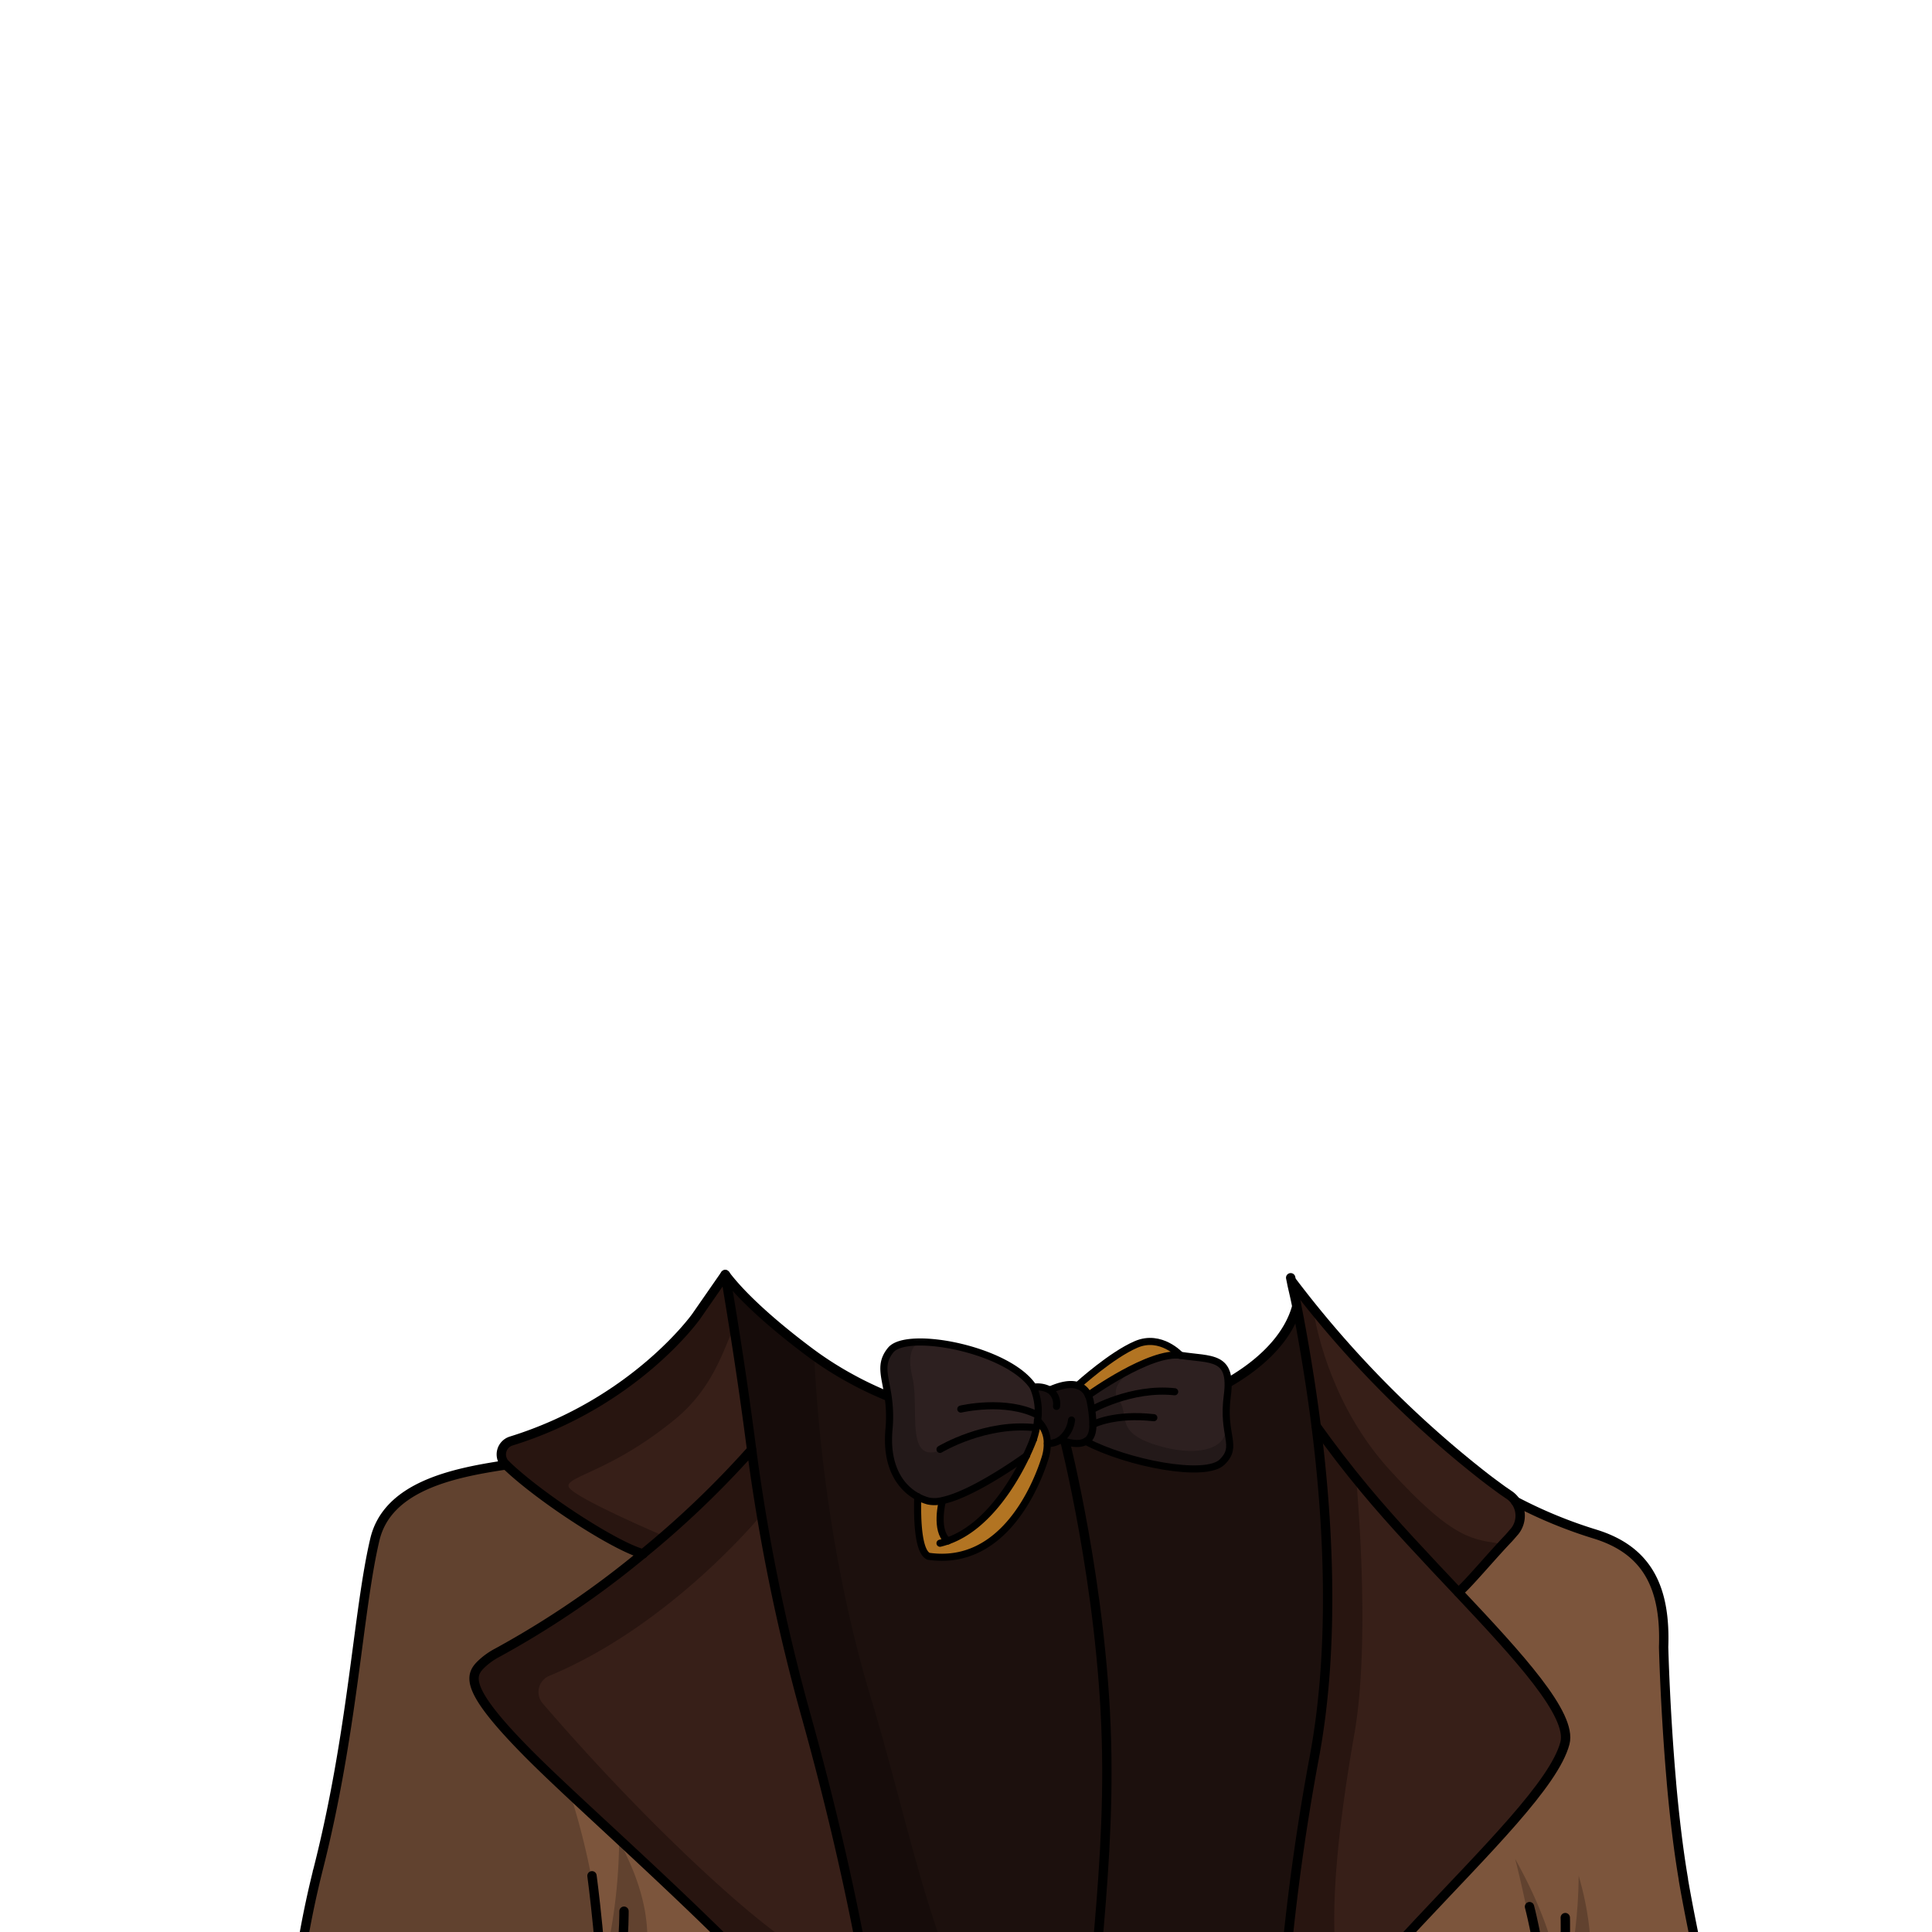 <svg xmlns="http://www.w3.org/2000/svg" xmlns:xlink="http://www.w3.org/1999/xlink" viewBox="0 0 432 432">
  <defs>
    <style>.GUNDAN_MONKEY_OUTFIT_MONKEY_OUTFIT_1_cls-1,.GUNDAN_MONKEY_OUTFIT_MONKEY_OUTFIT_1_cls-13,.GUNDAN_MONKEY_OUTFIT_MONKEY_OUTFIT_1_cls-9{fill:none;}.GUNDAN_MONKEY_OUTFIT_MONKEY_OUTFIT_1_cls-2{isolation:isolate;}.GUNDAN_MONKEY_OUTFIT_MONKEY_OUTFIT_1_cls-3{clip-path:url(#GUNDAN_MONKEY_OUTFIT_MONKEY_OUTFIT_1_clip-path);}.GUNDAN_MONKEY_OUTFIT_MONKEY_OUTFIT_1_cls-4{fill:#7c553c;}.GUNDAN_MONKEY_OUTFIT_MONKEY_OUTFIT_1_cls-5{opacity:0.22;mix-blend-mode:multiply;}.GUNDAN_MONKEY_OUTFIT_MONKEY_OUTFIT_1_cls-6{fill:#371f18;}.GUNDAN_MONKEY_OUTFIT_MONKEY_OUTFIT_1_cls-7{fill:#281510;}.GUNDAN_MONKEY_OUTFIT_MONKEY_OUTFIT_1_cls-8{fill:#1c100d;}.GUNDAN_MONKEY_OUTFIT_MONKEY_OUTFIT_1_cls-13,.GUNDAN_MONKEY_OUTFIT_MONKEY_OUTFIT_1_cls-9{stroke:#000;stroke-linecap:round;stroke-linejoin:round;}.GUNDAN_MONKEY_OUTFIT_MONKEY_OUTFIT_1_cls-9{stroke-width:2.09px;}.GUNDAN_MONKEY_OUTFIT_MONKEY_OUTFIT_1_cls-10{fill:#2d2020;}.GUNDAN_MONKEY_OUTFIT_MONKEY_OUTFIT_1_cls-11{fill:#b27422;}.GUNDAN_MONKEY_OUTFIT_MONKEY_OUTFIT_1_cls-12{fill:#160e0e;}.GUNDAN_MONKEY_OUTFIT_MONKEY_OUTFIT_1_cls-13{stroke-width:1.59px;}</style>
    <clipPath id="clip-path">
      <path class="GUNDAN_MONKEY_OUTFIT_MONKEY_OUTFIT_1_cls-1" d="M303.07,216.51a.8.8,0,0,1,.07.36.91.91,0,0,1-.65.82l-1.28.44c.07.9.15,1.73.26,2.51a65.28,65.28,0,0,1,9.95,6.19c.38.29,1.15.9,2,1.64.33.29.68.6,1,.91a.91.91,0,0,1,.11,1.15.89.89,0,0,1-.74.39h0a1,1,0,0,1-.35-.07,41.57,41.57,0,0,0-3.92-1.52l-.11,0c-.51-.17-1-.34-1.51-.48l-.44-.13-.52-.15a57.15,57.15,0,0,0-5.92-1.33l0,.14a146.6,146.6,0,0,0,15.83,6.06A102.31,102.31,0,0,0,329,236.46a66,66,0,0,0,11.45,1.17.89.89,0,0,1,.35,1.71,20.21,20.21,0,0,1-2.13.79A47.53,47.53,0,0,1,328.42,242l0,.14.26.1q.48.17,1,.39l.89.37.12,0,1,.42c.21.09.44.2.65.31s.71.33,1.08.53c1,.5,1.91,1,2.83,1.59l.13.08a4.53,4.53,0,0,1,.4.26l.71.46.6.41c.76.52,1.58,1.16,2.44,1.88l.15.12a3.76,3.76,0,0,1,.32.28c.34.29.72.64,1.09,1l.43.42c.11.1.21.21.31.32a3.5,3.5,0,0,1,.37.39c.17.17.35.36.52.56s.28.3.44.49c.73.86,1.39,1.73,2,2.64.16.22.32.46.47.71l.08.12.28.47a31.6,31.6,0,0,1,1.53,2.88c.09.23.18.43.3.68s.31.78.49,1.24l0,.11c.09.24.18.49.27.76,0,0,0,.08,0,.14s.14.84.26,2.06c1.19,1.64,2.28,3.3,3.24,4.94,9.54,16.31,11.44,39.67,4.73,58.13a55,55,0,0,1-17.93,25c-1.11.85-2.28,1.66-3.57,2.47a37.52,37.52,0,0,1-14.55,5.38q-.76.11-1.56.18h-.1l-.41,0c-.74.06-1.5.09-2.27.09h-.59c-.51,0-1,0-1.57-.05s-1.37-.09-2.15-.18a36.5,36.5,0,0,1-4.27-.79l-.13,0-.35-.1a40,40,0,0,1-12.72-5.89,51.47,51.47,0,0,1-16.93-20.07.89.89,0,0,1,.41-1.19.9.9,0,0,1,1.2.41A49.64,49.64,0,0,0,296.65,352a39.14,39.14,0,0,0,12.46,3c.67,0,1.37.08,2.08.08.4,0,.8,0,1.19,0l.63,0c8.33-.49,16.63-4.53,23.36-11.38a47.91,47.91,0,0,0,8.93-12.74,31.09,31.09,0,0,0,.55-11.57c-.07-.54-.16-1.08-.25-1.6a50.87,50.87,0,0,0-5.57-15.1,77.07,77.07,0,0,0-9.13-13.39l-.13.07c.5,1.57.91,3,1.24,4.45.25,1.06.47,2.18.68,3.34a51.32,51.32,0,0,1,.36,16.08v.16c-.14,1-.35,2.16-.63,3.42l-.06.27c-.07.29-.14.56-.21.83a1.05,1.05,0,0,1-.71.68s0,.08,0,.11v-.07l-.06-.06h-.07a.64.64,0,0,1-.24,0,.85.85,0,0,1-.54-.42.93.93,0,0,1-.06-.74c0-.18.09-.36.12-.55a29.65,29.65,0,0,0-2.19-7.72,44.57,44.57,0,0,0-5.79-9.54c-.85-1.11-1.71-2.15-2.53-3.1l-.45-.52a65.33,65.33,0,0,0-10.8-9.73,57,57,0,0,0-6.14-3.82l-.09.11a40.21,40.21,0,0,1,4.29,5.46c.31.47.6.94.88,1.43.05.07.2.37.2.37.13.23.26.47.39.74a20.07,20.07,0,0,1,.86,2,28,28,0,0,1,1.5,5.08,4.64,4.64,0,0,1,.11.65,12.65,12.65,0,0,1,.16,1.88c0,5.4-3.67,9.4-9.78,15.35a.89.89,0,0,1-1.25,0,.9.9,0,0,1,0-1.25,26.8,26.8,0,0,0,5.92-8.79,14.43,14.43,0,0,0,.26-9.92A18,18,0,0,0,305,293a20.63,20.63,0,0,0-1.35-2.2l-.06-.09c-.28-.39-.59-.81-.92-1.22a4.19,4.19,0,0,0-.26-.33,38.31,38.31,0,0,0-6.88-6.31,60.12,60.12,0,0,0-6.66-4.2l-.17-.09c-.85-.47-1.78-.95-3.12-1.62a48,48,0,0,1-7.57-1l-.14,0,.06.13c4.13,10.13,5.22,19.61,3.22,28.22a35.6,35.6,0,0,1-1,3.51,33.59,33.59,0,0,1-1.56,3.75.9.9,0,0,1-.81.5,1,1,0,0,1-.37-.08.89.89,0,0,1-.45-1.16,27.46,27.46,0,0,0,1.71-6.08c2.47-15.42-8-30.58-9.27-32.28l-.69-.5-.5-.43a2.76,2.76,0,0,1-.27-.23l-.18-.16c-.23-.23-.46-.46-.66-.68s-.47-.54-.68-.81a10.14,10.14,0,0,1-.83-1.27l-.05-.07-.06.06c-.84.68-1.6,1.25-2.37,1.77a32.27,32.27,0,0,1-4.89,2.82,22.79,22.79,0,0,1-9.63,2.3c-1.12,0-2.13,0-3-.06-1.71-.06-3.31-.18-4.76-.34a63.9,63.9,0,0,1-6.91-1.08A57.83,57.83,0,0,1,227.8,272c-1.65-.57-3.21-1.21-4.73-1.88a16.8,16.8,0,0,1-3.19,2.31c-1.5,1.66-14.59,16.65-11.49,32.24a24.17,24.17,0,0,0,2.11,6,.91.91,0,0,1-.36,1.19.86.86,0,0,1-.44.12.91.91,0,0,1-.77-.44,30,30,0,0,1-3.23-7.34c-2.47-8.58-1.12-18.09,4-28.26l.06-.13-.14,0a71.42,71.42,0,0,1-9.79,1.08,93.26,93.26,0,0,0-11.14,5.21c-.44.24-.87.48-1.29.73-5.55,3.26-9.51,6.68-11.79,10.17-4.42,6.77-2.28,13.86,6.35,21.07a.9.9,0,0,1,.12,1.24.94.94,0,0,1-.7.34.87.87,0,0,1-.55-.2c-11.48-9-14.79-12.78-10-23.08a21,21,0,0,1,1.82-3.08,40,40,0,0,1,6.59-7l-.08-.12a77,77,0,0,0-25.43,17.47,43.65,43.65,0,0,0-7.19,9.55,24.86,24.86,0,0,0-2.75,7.82l0,.08h0l-.09,0-.05.15a.78.78,0,0,1-.13.18.5.5,0,0,1-.07.08.85.85,0,0,1-.17.12l-.1.05-.16,0a.31.31,0,0,1-.15,0h-.07l-.12,0a1.09,1.09,0,0,1-.31-.13,1,1,0,0,1-.24-.23.92.92,0,0,1-.15-.3l-.06-.21a41.34,41.34,0,0,1-.35-19.73,47,47,0,0,1,2.59-8.32l-.12-.08a77.62,77.62,0,0,0-12,14,45.25,45.25,0,0,0-6.92,15.07c-.11.52-.22,1.05-.31,1.64a24.82,24.82,0,0,0,.68,11.42,49.09,49.09,0,0,0,12,13.42l0-.06,0,.14a50.32,50.32,0,0,0,29.08,10.72c.49,0,1,0,1.46,0a57.51,57.51,0,0,0,18.3-3.15,54.23,54.23,0,0,0,20.28-19.36.9.9,0,0,1,.77-.43.93.93,0,0,1,.46.12.88.88,0,0,1,.4.56.83.83,0,0,1-.1.67,56,56,0,0,1-21,20,57.78,57.78,0,0,1-9.55,4.19l-1.19.39-.33.1-.13,0c-1.57.48-3.18.88-4.78,1.21l-.7.13-.25.05-1,.17-.21,0c-.41.07-.85.15-1.28.2s-1.06.14-1.61.2l-1.41.13-.14,0h-.11c-1.16.09-2.31.14-3.42.15h-.54l-1.63,0-1,0-.47,0-1.77-.15c-.6-.05-1.19-.12-1.79-.2l-.15,0c-.52-.08-1.06-.15-1.6-.25l-1.09-.19-.2,0-.68-.14c-.52-.1-1.05-.22-1.56-.35l-.12,0a10.56,10.56,0,0,0-1.32-.26l.09-1.06h-.15v.06l-.22.86c-.55-.16-1.1-.32-1.65-.5s-1-.31-1.5-.49l-.28-.1-.43-.15-.36-.13-.66-.24-1.62-.65c-.46-.19-.93-.39-1.4-.61s-1.1-.49-1.65-.76l-.37-.18c-.57-.29-1.16-.59-1.74-.91l-.32-.18c-.3-.16-.61-.32-.9-.5-1-.6-2-1.17-2.86-1.75s-1.48-1-2.21-1.51c-.95-.67-1.91-1.41-2.93-2.25l-.79-.65-1.06-.94c-.55-.48-1.05-.94-1.53-1.41s-.77-.75-1.15-1.13l-.55-.57-.28-.3L120,342c-.17-.18-.34-.36-.49-.55l-.07-.07-.08-.12h0l-.07-.1c-.53-.59-1-1.18-1.5-1.79-.33-.39-.65-.8-1-1.22l-.11,0V338l-.09-.12c-.1-.13-.18-.25-.26-.37s-.42-.54-.63-.85l-.42-.59c-.36-.53-.73-1.08-1.07-1.62s-.64-1-1-1.54l-.18-.32c-.21-.36-.42-.71-.61-1.08-.08-.12-.38-.67-.38-.67a.53.53,0,0,1-.06-.13l-.33-.61-.16-.31-.21-.41-.06-.13c-.3-.59-.59-1.19-.86-1.8a58.17,58.17,0,0,1-4.92-26.72c0-1.19.16-2.47.31-3.9.2-1.68.42-3.17.69-4.55a57.78,57.78,0,0,1,9.82-23.09c.33-.45.66-.89,1-1.33s.55-.7.84-1.05.81-1,1.23-1.47l.94-1.09c.15-1.15.3-2,.31-2a.58.58,0,0,1,.06-.17c.2-.48.42-.95.65-1.42s.34-.68.55-1l0-.09a27.1,27.1,0,0,1,2-3c.17-.24.36-.48.55-.72.42-.54.9-1.1,1.52-1.77l.23-.24c.39-.41.81-.83,1.24-1.23.2-.2.43-.41.66-.61s.37-.32.58-.5c.45-.4.94-.78,1.43-1.16l.09-.07c.18-.14.37-.29.56-.42a47.75,47.75,0,0,1,10-5.54l1.34-.53.1,0,.57-.21.18-.07,1.15-.41.65-.21a6.48,6.48,0,0,1,.62-.2c.4-.14.81-.27,1.22-.39l.24-.07V242l-2-.15h-.16a65.83,65.83,0,0,1-10.46-1.64l-.15,0c-.87-.23-1.72-.49-2.5-.77a.89.89,0,0,1,.29-1.73,102.5,102.5,0,0,0,14.3-1.17c4.79-.71,9.89-1.75,15.15-3.07,6.34-1.6,13.15-3.69,19.69-6.06l0-.14c-1.43.18-3,.44-4.87.8a77.64,77.64,0,0,0-9.57,2.43l-.3.09h0l-1,.34a.87.87,0,0,1-.32.06.89.89,0,0,1-.52-1.6c1-.75,2-1.47,3-2.13a92.83,92.83,0,0,1,16.91-8.12l.22-.09-5.47-1.28a.88.88,0,0,1-.69-.84.89.89,0,0,1,.63-.88,34.73,34.73,0,0,1,9.14-1.07h1.09L139.5,117-6.93,133V442.5H445V120.86Z" />
    </clipPath>
  </defs>
  <g class="GUNDAN_MONKEY_OUTFIT_MONKEY_OUTFIT_1_cls-2">
    <g id="Outfit">
      <g class="GUNDAN_MONKEY_OUTFIT_MONKEY_OUTFIT_1_cls-3">
        <path class="GUNDAN_MONKEY_OUTFIT_MONKEY_OUTFIT_1_cls-4" d="M383.91,477a.36.36,0,0,1,0,.1H285.36c3.66-27.57,59.84-69.22,64.56-87.26,1.67-6.38-10.21-19.28-23.83-33.74.72-.47,3-13.15,5.5-26a.08.08,0,0,0,0,0c1.44,1.11,2.92,2.21,4.41,3.3l1.51,1.08a5.42,5.42,0,0,1,1.33,1.33h0A103.16,103.16,0,0,0,356.57,343c11.7,3.56,15.9,11.85,15.42,25.28-.25,6.84.49,18.12,1.75,30.26a.34.34,0,0,1,0,.09c.74,7.13,1.66,14.57,2.67,21.57,0,0,0,0,0,.07s0,0,0,.06c1.39,9.71,2.94,18.59,4.4,24.72C385.5,464.62,384.08,475.8,383.91,477Z" />
        <path class="GUNDAN_MONKEY_OUTFIT_MONKEY_OUTFIT_1_cls-5" d="M338.8,415.67s11.05,42.17,6,61.37H353s-2.74-10.5,0-20.86,4.42-21.57,0-36.76c-.15,17.42-4.27,28.08-4.27,28.08S350.53,436.69,338.8,415.67Z" />
        <path class="GUNDAN_MONKEY_OUTFIT_MONKEY_OUTFIT_1_cls-6" d="M338.69,342.44c-.48.58-1,1.16-1.52,1.72-.36.37-.74.75-1.12,1.12-3.55,3.4-7.78,8.8-9.51,10.4a4.36,4.36,0,0,1-.45.36c-7.07-7.5-14.61-15.44-20.95-23.08-3.9-4.69-7.54-9.47-10.84-14.08-1.22-9.73-3-20-4.28-26.54-.45-2.43-.95-4.33-1.18-5.45a1.3,1.3,0,0,0,0-.13l.09,0,.13,0,.06.08c.3.47,2,2.88,4.68,6.52,6.66,9.11,20.17,23.33,37.82,36.71q2.18,1.64,4.42,3.26l1.51,1.08a5.42,5.42,0,0,1,1.33,1.33A5.56,5.56,0,0,1,338.69,342.44Z" />
        <path class="GUNDAN_MONKEY_OUTFIT_MONKEY_OUTFIT_1_cls-7" d="M336.05,345.28c-3.92,3.75-8.66,9.94-10,10.76-7.07-7.5-14.6-15.43-20.95-23.08-3.9-4.68-7.54-9.46-10.84-14.07-1.22-9.74-3-20.05-4.28-26.55-.45-2.43-.95-4.33-1.18-5.45l.06-.15.14,0s1.74,2.53,4.73,6.61c.88,5.24,4.49,21.44,16.8,35.11C325.5,345,329.74,344.13,336.05,345.28Z" />
        <path class="GUNDAN_MONKEY_OUTFIT_MONKEY_OUTFIT_1_cls-6" d="M349.92,389.78c-3.22,12.28-30.29,35.52-48.4,57.8C293,458,286.53,468.25,285.36,477A505.81,505.81,0,0,1,293.87,393c4.78-25.36,3-53.9.43-74.09,2.76,3.85,5.75,7.82,8.94,11.75.62.77,1.25,1.55,1.9,2.32,6.35,7.65,13.88,15.58,20.95,23.08C339.71,370.5,351.59,383.41,349.92,389.78Z" />
        <path class="GUNDAN_MONKEY_OUTFIT_MONKEY_OUTFIT_1_cls-7" d="M302.83,387.77c-3.69,21-7.27,49.7-1.31,59.81C293,458,286.53,468.25,285.36,477A505.81,505.81,0,0,1,293.87,393c4.78-25.36,3-53.9.43-74.09,2.76,3.85,5.75,7.82,8.94,11.75h0S306.63,366.26,302.83,387.77Z" />
        <path class="GUNDAN_MONKEY_OUTFIT_MONKEY_OUTFIT_1_cls-8" d="M293.87,393A505.81,505.81,0,0,0,285.36,477h-87s-1.81-34.87-18-93a433.48,433.48,0,0,1-12.29-59.91c-2.95-22.79-5.83-38.28-5.81-39,4.64,6.1,13.13,13,18.81,17.23.33.25.66.49,1,.73a74,74,0,0,0,6.8,4.38c.9.51,1.79,1,2.7,1.48,22.18,11.59,48.21,12.15,68,6.41,15.67-4.53,27.43-13,30.29-23l.11,0c1.24,6.5,3.06,16.81,4.28,26.55C296.83,339.08,298.65,367.62,293.87,393Z" />
        <path class="GUNDAN_MONKEY_OUTFIT_MONKEY_OUTFIT_1_cls-5" d="M237.59,477.05H198.35s-1.81-34.87-18-93a433.48,433.48,0,0,1-12.29-59.91c-2.95-22.79-5.83-38.28-5.81-39,4.64,6.1,13.13,13,18.81,17.23.33.25.66.49,1,.73.57,12.54,2.91,44.14,12.6,76.3C206.49,418.51,210.46,453.52,237.59,477.05Z" />
        <path class="GUNDAN_MONKEY_OUTFIT_MONKEY_OUTFIT_1_cls-6" d="M168.1,324.14a202.85,202.85,0,0,1-19.66,19.32c-1.48,1.28-3,2.6-4.65,3.94-6.28-1.64-23.28-12.68-30.76-20a3.13,3.13,0,0,1,1.27-5.22c27.65-8.59,41.32-27.8,41.32-27.8l6.52-9.39,0,0a1.67,1.67,0,0,1,.12.16h0a74.68,74.68,0,0,1,1.47,11.8C164.09,303.14,166.79,314,168.1,324.14Z" />
        <path class="GUNDAN_MONKEY_OUTFIT_MONKEY_OUTFIT_1_cls-7" d="M163.8,297.57c-2.07,4.22-4.34,12.78-12.84,19.77-14.41,11.84-24.8,12.84-23.77,15.17s21.25,10.95,21.25,10.95c-1.48,1.28-3,2.6-4.65,3.94-6.28-1.64-23.28-12.68-30.76-20a3.13,3.13,0,0,1,1.27-5.22c27.65-8.59,41.32-27.8,41.32-27.8l6.52-9.39,0,0a1.67,1.67,0,0,1,.12.16h0A88.43,88.43,0,0,1,163.8,297.57Z" />
        <path class="GUNDAN_MONKEY_OUTFIT_MONKEY_OUTFIT_1_cls-6" d="M198.35,477.05c-14.95-27.26-62-66.71-79.65-84.37-14.72-14.74-13.79-17.93-11.13-20.52a15.87,15.87,0,0,1,3.63-2.61,204.52,204.52,0,0,0,32.59-22.15,212.19,212.19,0,0,0,24.31-23.26q.87,6.69,2.14,14.38l0,.11a445.51,445.51,0,0,0,10.13,45.42c9.33,33.6,13.88,59.44,16.05,75.26h0C198,470.86,198.35,477.05,198.35,477.05Z" />
        <path class="GUNDAN_MONKEY_OUTFIT_MONKEY_OUTFIT_1_cls-7" d="M198.35,477.05c-14.95-27.26-62-66.71-79.65-84.37-14.72-14.74-13.79-17.93-11.13-20.52a15.87,15.87,0,0,1,3.63-2.61,204.52,204.52,0,0,0,32.59-22.15,212.19,212.19,0,0,0,24.31-23.26q.87,6.69,2.14,14.38l0,.11v.1s-20.11,24.65-47.42,36a3.9,3.9,0,0,0-1.49,6.13c19.38,22.57,40.77,43,52.67,51.7,8.75,6.38,17.7,19.36,22.41,26.78h0C198,470.86,198.35,477.05,198.35,477.05Z" />
        <path class="GUNDAN_MONKEY_OUTFIT_MONKEY_OUTFIT_1_cls-4" d="M198.35,477.05H64.63s1-29.83,6.24-58.49c0-.08,0-.16.06-.25,7.91-30.87,9-58.08,12.79-74.15,2.81-12,17.72-14.92,28.68-16.62h.1l.53-.08c7.48,7.28,24.48,18.32,30.76,19.95a204.33,204.33,0,0,1-32.59,22.16,15.87,15.87,0,0,0-3.63,2.61c-2.66,2.59-3.59,5.78,11.13,20.51,1.81,1.81,3.92,3.85,6.28,6.07.39.38.79.75,1.2,1.13l1.24,1.16,1.28,1.2,2.66,2.48,2.5,2.33c.58.52,1.15,1,1.73,1.59l2.25,2.09.69.65h0l2,1.86q3.51,3.25,7.18,6.72l1.46,1.37c1,.92,2,1.85,2.95,2.8s2,1.87,3,2.83l1.48,1.43,1.49,1.44c1.48,1.43,3,2.89,4.44,4.36l1.48,1.47c10,9.92,19.48,20.18,26.63,29.67.61.8,1.2,1.6,1.76,2.4.33.46.66.91,1,1.37,1,1.37,1.85,2.72,2.69,4.05l.67,1.09c.2.32.38.63.57.95s.34.57.5.86Z" />
        <path class="GUNDAN_MONKEY_OUTFIT_MONKEY_OUTFIT_1_cls-5" d="M141.24,451.69c-2.37,9.55-1.83,23.17-1.73,25.36H64.63a.87.87,0,0,0,0-.11c0-.14,0-.41,0-.8,0-.12,0-.25,0-.39v0c0-.23,0-.49,0-.78,0-.1,0-.21,0-.33a217.07,217.07,0,0,1,6.33-56c0-.08,0-.16.06-.25,7.91-30.87,9-58.08,12.79-74.15,2.81-12,17.72-14.92,28.68-16.62h-.12l.12,0h.1l.53-.08c7.48,7.28,24.48,18.32,30.76,19.95a204.33,204.33,0,0,1-32.59,22.16,15.87,15.87,0,0,0-3.63,2.61c-2.66,2.59-3.59,5.78,11.13,20.51l1.41,1.4.75.73c1.94,1.89,4.15,4,6.56,6.23h0a166.56,166.56,0,0,1,5.47,22.61.31.31,0,0,0,0,.09c1.46,8,2.3,14.32,2.3,14.32a121.67,121.67,0,0,0,3.16-26.5C148.86,431.05,143.83,441.26,141.24,451.69Z" />
        <path class="GUNDAN_MONKEY_OUTFIT_MONKEY_OUTFIT_1_cls-9" d="M326.09,356a4.36,4.36,0,0,0,.45-.36c1.91-1.66,6.9-7.6,10.63-11.52.54-.56,1-1.14,1.52-1.72a5.56,5.56,0,0,0,.16-6.75,5.42,5.42,0,0,0-1.33-1.33L336,333.28c-1.49-1.09-3-2.19-4.41-3.3a237.05,237.05,0,0,1-42.51-43.19l-.06-.08" />
        <path class="GUNDAN_MONKEY_OUTFIT_MONKEY_OUTFIT_1_cls-9" d="M294.3,318.89c3.3,4.61,6.94,9.39,10.84,14.07,6.35,7.65,13.88,15.58,20.95,23.08,13.62,14.46,25.5,27.37,23.83,33.74-4.72,18-60.89,59.69-64.56,87.26" />
        <path class="GUNDAN_MONKEY_OUTFIT_MONKEY_OUTFIT_1_cls-9" d="M285.36,477.05h0A505.81,505.81,0,0,1,293.87,393c4.78-25.36,3-53.9.43-74.09-1.22-9.74-3-20.05-4.28-26.55-.47-2.52-1-4.46-1.2-5.58l-.22-1.07" />
        <path class="GUNDAN_MONKEY_OUTFIT_MONKEY_OUTFIT_1_cls-9" d="M238,321.69s8.44,32.9,9.4,67.33-5.29,62.57-3.92,88" />
        <path class="GUNDAN_MONKEY_OUTFIT_MONKEY_OUTFIT_1_cls-9" d="M162.16,285a1.67,1.67,0,0,1,.12.16h0c4.64,6.1,13.13,13,18.81,17.23a76.9,76.9,0,0,0,7.81,5.11c.9.51,1.79,1,2.7,1.48,22.18,11.59,48.21,12.15,68,6.41,15.67-4.53,27.43-13,30.29-23" />
        <path class="GUNDAN_MONKEY_OUTFIT_MONKEY_OUTFIT_1_cls-9" d="M162.16,285l0,0-6.52,9.39S142,313.63,114.3,322.22a3.13,3.13,0,0,0-1.27,5.22c7.48,7.28,24.48,18.32,30.76,20" />
        <path class="GUNDAN_MONKEY_OUTFIT_MONKEY_OUTFIT_1_cls-9" d="M168.1,324.14a212.19,212.19,0,0,1-24.31,23.26,204.52,204.52,0,0,1-32.59,22.15,15.87,15.87,0,0,0-3.63,2.61c-2.66,2.59-3.59,5.78,11.13,20.52,17.67,17.66,64.7,57.11,79.65,84.37,0,0-1.81-34.87-18-93a433.48,433.48,0,0,1-12.29-59.91c-2.95-22.79-5.83-38.28-5.81-39v0" />
        <path class="GUNDAN_MONKEY_OUTFIT_MONKEY_OUTFIT_1_cls-9" d="M338.86,335.69A103.16,103.16,0,0,0,356.57,343c11.7,3.57,15.9,11.85,15.42,25.28,0,0,.35,14.3,1.75,30.26a.34.34,0,0,1,0,.09c.65,7.25,1.52,14.83,2.67,21.57,0,0,0,0,0,.07s0,0,0,.06c3.68,21.48,10.42,44.49,7.49,56.55a.44.44,0,0,1,0,.1.36.36,0,0,1,0,.1H64.63a.87.87,0,0,0,0-.11c0-.14,0-.41,0-.8,0-.12,0-.25,0-.39v0c0-.23,0-.49,0-.78,0-.1,0-.21,0-.33a217.07,217.07,0,0,1,6.33-56c0-.08,0-.16.06-.25,7.91-30.87,9-58.08,12.79-74.15,2.81-12,17.72-14.92,28.68-16.62l.1,0,.53-.08" />
        <path class="GUNDAN_MONKEY_OUTFIT_MONKEY_OUTFIT_1_cls-9" d="M132.37,419.43s2.47,18.14,2.83,35.75c.16,8-.12,15.84-1.25,21.87" />
        <path class="GUNDAN_MONKEY_OUTFIT_MONKEY_OUTFIT_1_cls-9" d="M139.53,427.35s.07,18-4.33,27.83" />
        <path class="GUNDAN_MONKEY_OUTFIT_MONKEY_OUTFIT_1_cls-9" d="M342,426.33s7.16,26.79,2.74,50.71" />
        <path class="GUNDAN_MONKEY_OUTFIT_MONKEY_OUTFIT_1_cls-9" d="M350,428.78s.59,16.75-3.75,29.09" />
        <path class="GUNDAN_MONKEY_OUTFIT_MONKEY_OUTFIT_1_cls-10" d="M273.25,326.88c-3.73,3.67-21.2.29-30.48-4.61,1.22-.67,1.6-2.09,1.61-3.75a29.35,29.35,0,0,0-.52-4.8,6.86,6.86,0,0,0-.51-1.77,82.24,82.24,0,0,1,9.43-5.71c3.92-2,8.23-3.64,11.19-3.18,6.73,1.05,11.65-.09,10.43,9a25.44,25.44,0,0,0-.06,6.69C274.82,322.57,275.83,324.36,273.25,326.88Z" />
        <path class="GUNDAN_MONKEY_OUTFIT_MONKEY_OUTFIT_1_cls-11" d="M264,303.06C257.23,302,243.35,312,243.35,312a3.8,3.8,0,0,0-2.34-2.17c.22-.2,7.51-6.8,13.05-9.18S264,303.06,264,303.06Z" />
        <path class="GUNDAN_MONKEY_OUTFIT_MONKEY_OUTFIT_1_cls-12" d="M241,309.78a3.8,3.8,0,0,1,2.34,2.17,6.86,6.86,0,0,1,.51,1.77,29.46,29.46,0,0,1,.52,4.8c0,1.66-.39,3.08-1.61,3.75s-2.88.63-5.69-.32a4.77,4.77,0,0,1-2.88.81,6.69,6.69,0,0,0-2.2-5.12,13.61,13.61,0,0,0-.94-7.44,5.62,5.62,0,0,1,3.67.62C237.14,309.73,239.36,309.27,241,309.78Z" />
        <path class="GUNDAN_MONKEY_OUTFIT_MONKEY_OUTFIT_1_cls-11" d="M211.92,344.58c9-3.18,14.91-13.46,17.56-19h0c1-2.21,1.57-3.67,1.57-3.67a24.11,24.11,0,0,0,.69-2.6c.11-.57.19-1.11.25-1.63a6.69,6.69,0,0,1,2.2,5.12,10.29,10.29,0,0,1-.55,3.45c-1.9,5.87-9.29,24.22-26,21.78-2.91-1.3-2.45-12.23-2.41-13.26a11.44,11.44,0,0,0,2.33.93,6.92,6.92,0,0,0,3.15-.08l0,.1S209,342.22,211.92,344.58Z" />
        <path class="GUNDAN_MONKEY_OUTFIT_MONKEY_OUTFIT_1_cls-10" d="M232,317.64c-.06.52-.14,1.06-.25,1.62l0,.13a22.26,22.26,0,0,1-.66,2.47s-.53,1.47-1.57,3.68h0c-.39.29-11.82,8.57-18.8,10a8.81,8.81,0,0,1-1.9.22,4.46,4.46,0,0,1-1.25-.15,10.85,10.85,0,0,1-2.33-.92c-3.85-2.06-7.19-6.74-6.43-15.07.92-10-3.27-13.25.38-17.75,1-1.17,3.22-1.75,6.13-1.79,8.23-.16,21.68,3.82,25.78,10.08A13.61,13.61,0,0,1,232,317.64Z" />
        <path class="GUNDAN_MONKEY_OUTFIT_MONKEY_OUTFIT_1_cls-5" d="M231.72,319.39a22.26,22.26,0,0,1-.66,2.47s-.53,1.47-1.57,3.68h0c-.39.29-11.82,8.57-18.8,10a8.81,8.81,0,0,1-1.9.22,4.46,4.46,0,0,1-1.25-.15,10.85,10.85,0,0,1-2.33-.92c-3.85-2.06-7.19-6.74-6.43-15.07.92-10-3.27-13.25.38-17.75,1-1.17,3.22-1.75,6.13-1.79l.1.24s-3,.87-1.38,7.62-1.61,19,5.9,16.5C217.26,322,218.57,317.67,231.72,319.39Z" />
        <path class="GUNDAN_MONKEY_OUTFIT_MONKEY_OUTFIT_1_cls-5" d="M273.25,326.88c-3.73,3.67-21.2.29-30.48-4.61,1.22-.67,1.6-2.09,1.61-3.75a29.35,29.35,0,0,0-.52-4.8,6.86,6.86,0,0,0-.51-1.77,82.24,82.24,0,0,1,9.43-5.71l.26.38s-5.37,3.2-2.88,6.45-1,7.05,8.07,9.95,15.66,1.06,15.79-3.2a1.49,1.49,0,0,1,.32-1.09C274.82,322.57,275.83,324.36,273.25,326.88Z" />
        <path class="GUNDAN_MONKEY_OUTFIT_MONKEY_OUTFIT_1_cls-13" d="M239.6,317.53a6.47,6.47,0,0,1-2.52,4.42,4.77,4.77,0,0,1-2.88.81" />
        <path class="GUNDAN_MONKEY_OUTFIT_MONKEY_OUTFIT_1_cls-13" d="M231.06,321.87a24.11,24.11,0,0,0,.69-2.6c.11-.57.19-1.11.25-1.63a13.61,13.61,0,0,0-.94-7.44,5.62,5.62,0,0,1,3.67.62,3.83,3.83,0,0,1,1.51,3.65" />
        <path class="GUNDAN_MONKEY_OUTFIT_MONKEY_OUTFIT_1_cls-13" d="M234.73,310.82c2.41-1.09,4.63-1.55,6.28-1a3.8,3.8,0,0,1,2.34,2.17,6.86,6.86,0,0,1,.51,1.77,29.46,29.46,0,0,1,.52,4.8c0,1.66-.39,3.08-1.61,3.75s-2.88.63-5.69-.32" />
        <path class="GUNDAN_MONKEY_OUTFIT_MONKEY_OUTFIT_1_cls-13" d="M241,309.79h0c.22-.2,7.51-6.8,13.05-9.18s9.91,2.46,9.91,2.46" />
        <path class="GUNDAN_MONKEY_OUTFIT_MONKEY_OUTFIT_1_cls-13" d="M243.35,312S257.23,302,264,303.06s11.65-.08,10.43,9,2.59,11.17-1.15,14.85-21.2.28-30.48-4.62" />
        <path class="GUNDAN_MONKEY_OUTFIT_MONKEY_OUTFIT_1_cls-13" d="M244.33,315.06c-.22.25,8.51-4.92,18.33-3.86" />
        <path class="GUNDAN_MONKEY_OUTFIT_MONKEY_OUTFIT_1_cls-13" d="M244.38,318.52S249.12,316,258,317" />
        <path class="GUNDAN_MONKEY_OUTFIT_MONKEY_OUTFIT_1_cls-13" d="M229.48,325.55c-2.65,5.57-8.6,15.85-17.56,19a15,15,0,0,1-1.73.52" />
        <path class="GUNDAN_MONKEY_OUTFIT_MONKEY_OUTFIT_1_cls-13" d="M231.06,321.87s-.53,1.46-1.57,3.67" />
        <path class="GUNDAN_MONKEY_OUTFIT_MONKEY_OUTFIT_1_cls-13" d="M229.49,325.54h0c-.39.28-11.82,8.57-18.8,10a6.92,6.92,0,0,1-3.15.08,11.44,11.44,0,0,1-2.33-.93c-3.85-2.05-7.19-6.74-6.43-15.07.92-10-3.27-13.25.38-17.74s26.35-.2,31.91,8.28" />
        <path class="GUNDAN_MONKEY_OUTFIT_MONKEY_OUTFIT_1_cls-13" d="M214.84,315.07s10-2.37,17.25,1.37" />
        <path class="GUNDAN_MONKEY_OUTFIT_MONKEY_OUTFIT_1_cls-13" d="M210.19,324.08s10.28-6.2,21.56-4.81" />
        <path class="GUNDAN_MONKEY_OUTFIT_MONKEY_OUTFIT_1_cls-13" d="M205.21,334.66a.32.32,0,0,1,0,.07c0,1-.5,12,2.41,13.26,16.75,2.44,24.14-15.91,26-21.78a10.29,10.29,0,0,0,.55-3.45,6.69,6.69,0,0,0-2.2-5.12" />
        <path class="GUNDAN_MONKEY_OUTFIT_MONKEY_OUTFIT_1_cls-13" d="M210.7,335.68s-1.69,6.54,1.22,8.9h0" />
      </g>
    </g>
  </g>
</svg>